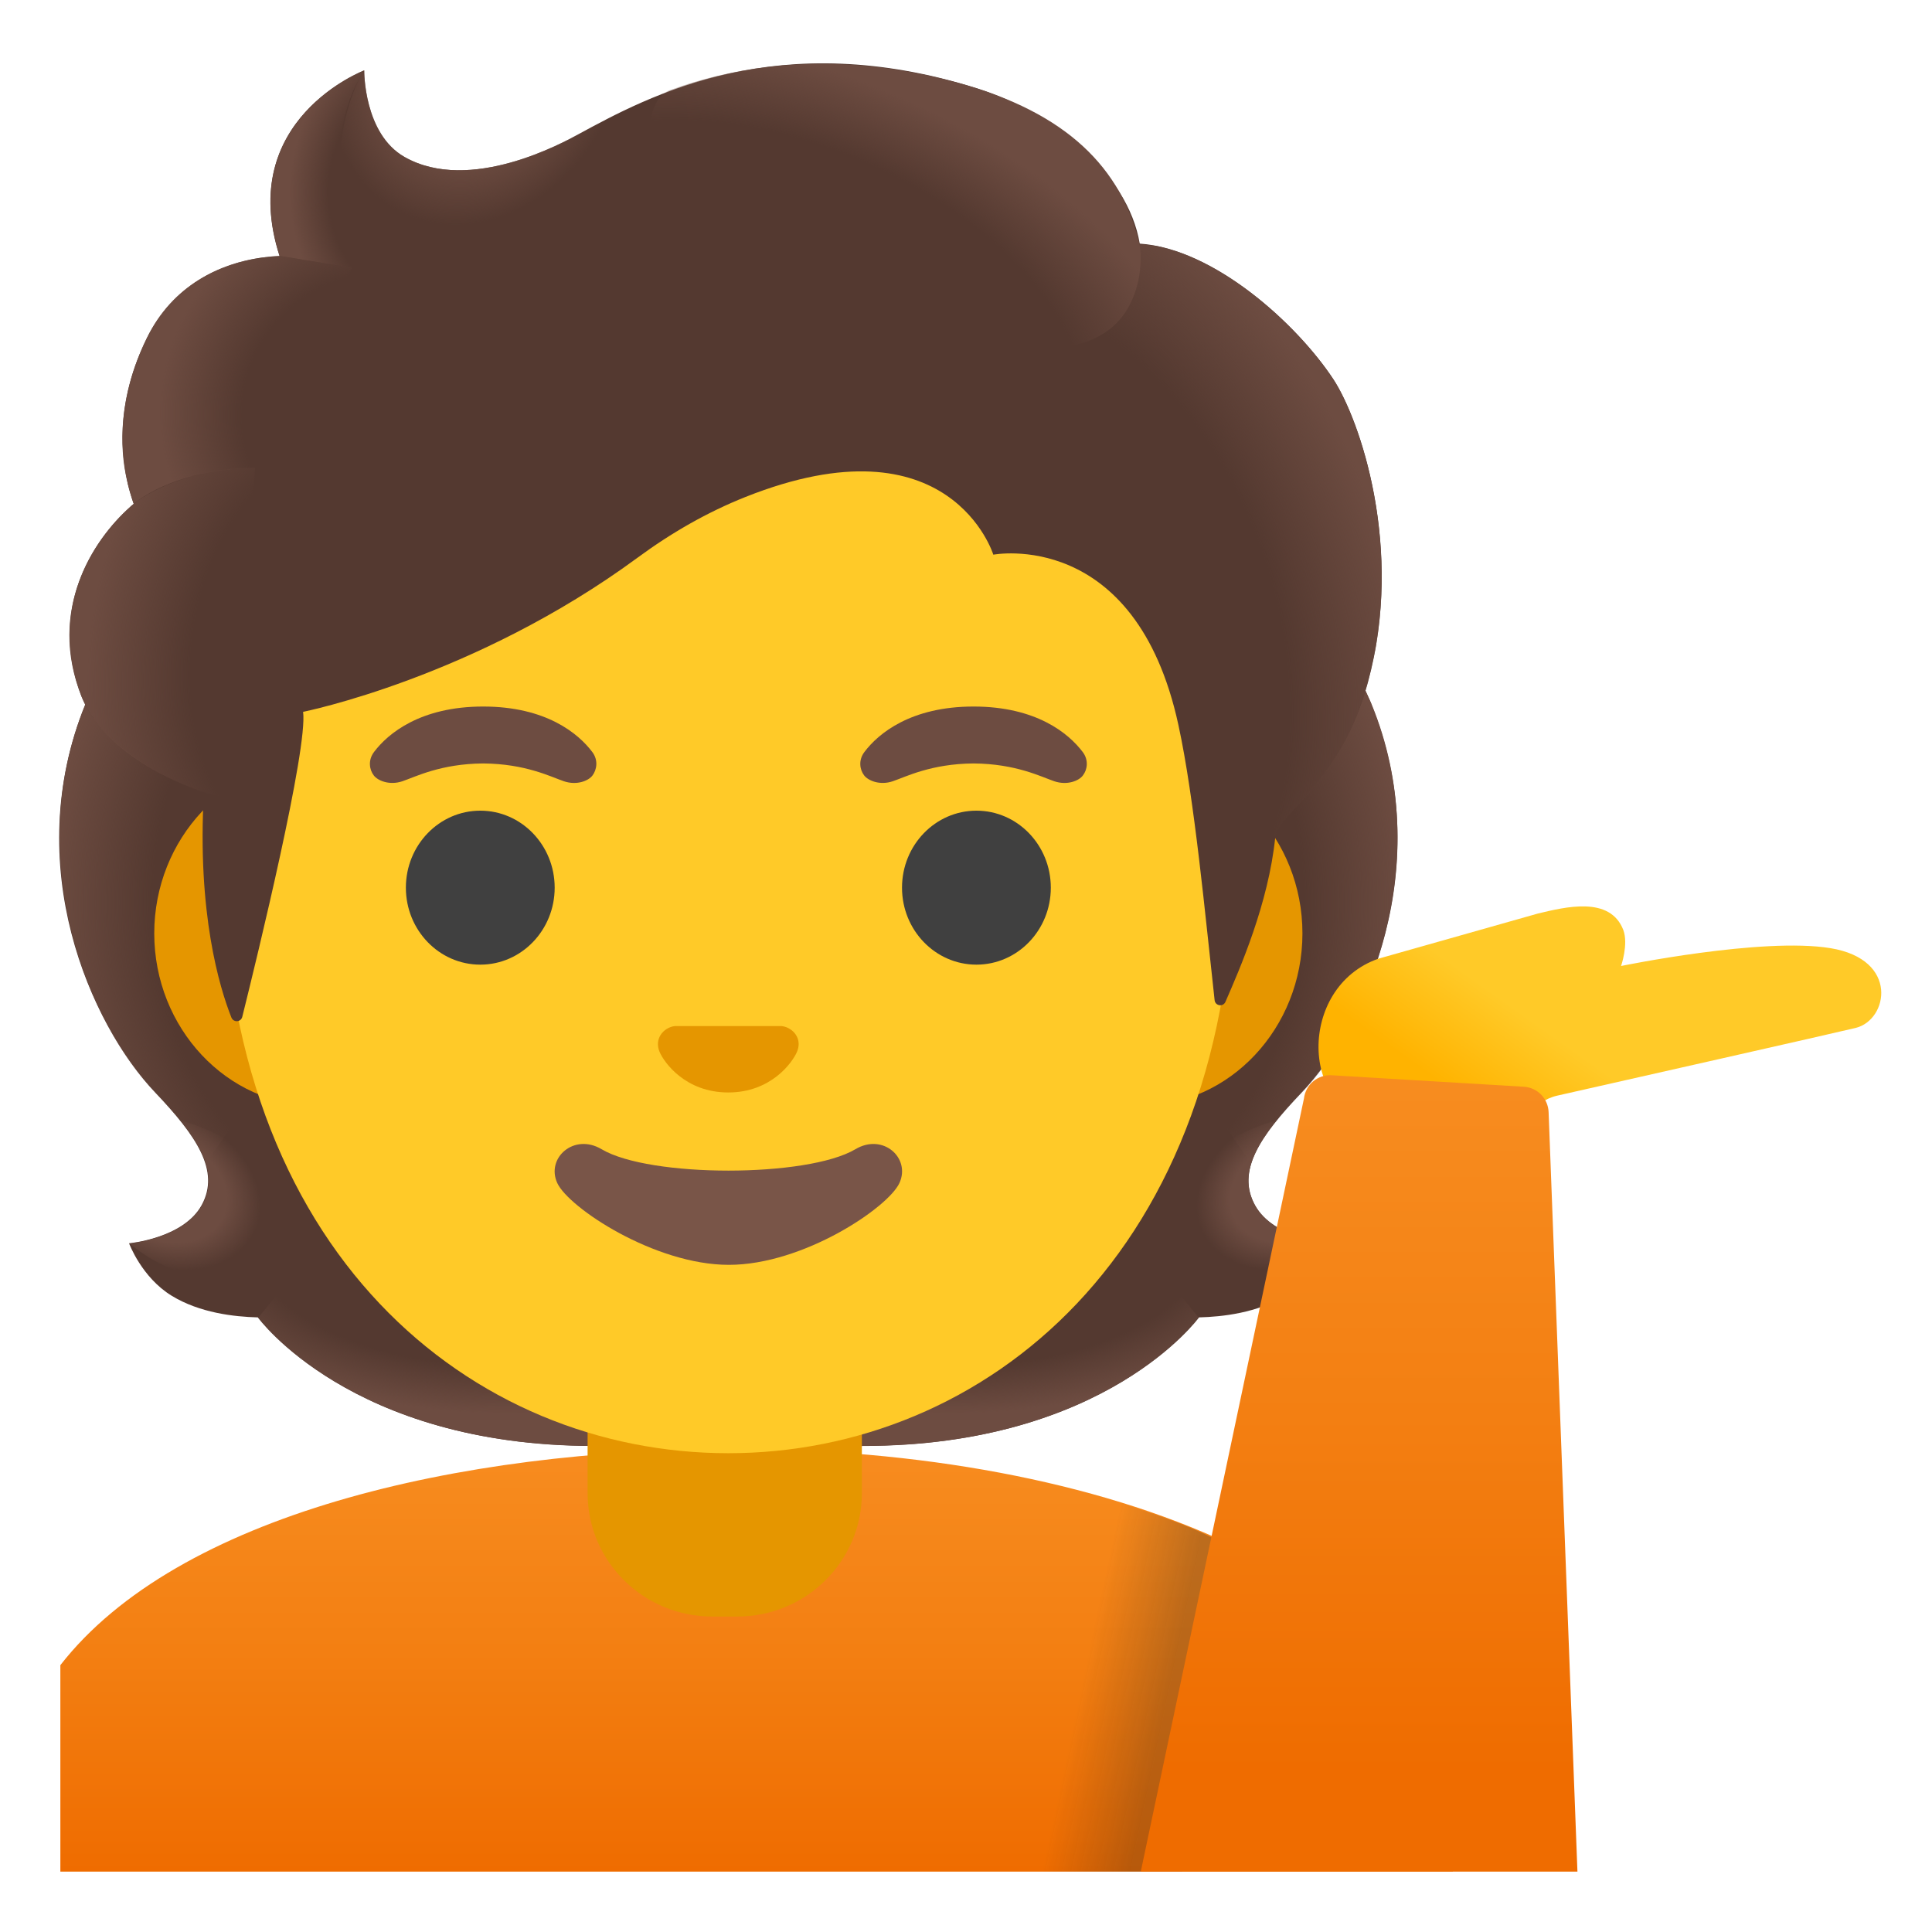 <svg width="50" height="50" viewBox="0 0 50 50" fill="none" xmlns="http://www.w3.org/2000/svg">
<path d="M32.48 31.191C31.992 30.305 32.613 29.402 33.676 28.285C35.359 26.512 37.191 22.398 35.488 18.223C35.5 18.199 35.152 17.496 35.164 17.473L34.465 17.438C34.242 17.406 26.551 17.391 18.852 17.391C11.152 17.391 3.461 17.406 3.238 17.438C3.238 17.438 2.203 18.199 2.211 18.223C0.508 22.398 2.34 26.508 4.023 28.281C5.082 29.398 5.703 30.301 5.219 31.188C4.746 32.051 3.34 32.176 3.34 32.176C3.34 32.176 3.664 33.059 4.445 33.535C5.168 33.977 6.059 34.078 6.672 34.094C6.672 34.094 9.074 37.418 15.355 37.418H18.852H22.348C28.629 37.418 31.031 34.094 31.031 34.094C31.645 34.078 32.535 33.977 33.258 33.535C34.039 33.059 34.363 32.176 34.363 32.176C34.363 32.176 32.953 32.055 32.48 31.191Z" fill="#543930"/>
<path d="M18.844 37.418V33.73L30.004 32.848L31.02 34.098C31.02 34.098 28.617 37.422 22.336 37.422L18.844 37.418Z" fill="url(#paint0_radial_0_337)"/>
<path d="M30.996 32.484C29.324 29.945 33.031 28.996 33.031 28.996L33.035 29C32.391 29.801 32.098 30.5 32.477 31.191C32.949 32.055 34.355 32.18 34.355 32.18C34.355 32.18 32.441 33.883 30.996 32.484Z" fill="url(#paint1_radial_0_337)"/>
<path d="M35.496 18.223C37.156 22.266 35.41 26.43 33.773 28.188C33.551 28.43 32.598 29.363 32.379 30.109C32.379 30.109 28.652 24.91 27.539 21.855C27.316 21.238 27.109 20.605 27.082 19.949C27.062 19.457 27.137 18.871 27.422 18.453C27.77 17.941 35.297 17.789 35.297 17.789C35.297 17.793 35.496 18.223 35.496 18.223Z" fill="url(#paint2_radial_0_337)"/>
<path d="M2.211 18.223C0.551 22.266 2.297 26.43 3.934 28.184C4.156 28.426 5.109 29.359 5.328 30.105C5.328 30.105 9.055 24.906 10.168 21.852C10.395 21.234 10.598 20.602 10.625 19.945C10.645 19.453 10.57 18.867 10.285 18.449C9.938 17.938 9.531 18.074 8.941 18.074C7.816 18.074 2.891 17.785 2.508 17.785C2.512 17.793 2.211 18.223 2.211 18.223Z" fill="url(#paint3_radial_0_337)"/>
<path d="M18.863 37.418V33.73L7.703 32.848L6.688 34.098C6.688 34.098 9.09 37.422 15.371 37.422L18.863 37.418Z" fill="url(#paint4_radial_0_337)"/>
<path d="M6.711 32.484C8.383 29.945 4.676 28.996 4.676 28.996L4.672 29C5.316 29.801 5.609 30.5 5.23 31.191C4.758 32.055 3.352 32.18 3.352 32.18C3.352 32.18 5.266 33.883 6.711 32.484Z" fill="url(#paint5_radial_0_337)"/>
<path d="M37.598 48.438V47.312C37.598 40.797 28.395 37.488 18.992 37.5C11.844 37.508 4.586 39.211 1.562 43.094V48.438H37.598Z" fill="url(#paint6_linear_0_337)"/>
<path d="M15.207 34.746V38.645C15.207 40.406 16.652 41.836 18.434 41.836H19.078C20.859 41.836 22.305 40.406 22.305 38.645V34.746H15.207Z" fill="#E59600"/>
<path d="M29.523 19.699H8.176C5.875 19.699 3.992 21.707 3.992 24.156C3.992 26.605 5.875 28.613 8.176 28.613H29.523C31.824 28.613 33.707 26.605 33.707 24.156C33.707 21.707 31.824 19.699 29.523 19.699Z" fill="#E59600"/>
<path d="M18.848 4.324C12.051 4.324 5.754 11.594 5.754 22.059C5.754 32.465 12.242 37.609 18.848 37.609C25.453 37.609 31.941 32.461 31.941 22.055C31.941 11.594 25.648 4.324 18.848 4.324Z" fill="#FFCA28"/>
<path d="M12.43 24.965C13.493 24.965 14.355 24.073 14.355 22.973C14.355 21.872 13.493 20.98 12.43 20.98C11.366 20.98 10.504 21.872 10.504 22.973C10.504 24.073 11.366 24.965 12.43 24.965Z" fill="#404040"/>
<path d="M25.27 24.965C26.333 24.965 27.195 24.073 27.195 22.973C27.195 21.872 26.333 20.98 25.27 20.98C24.206 20.98 23.344 21.872 23.344 22.973C23.344 24.073 24.206 24.965 25.27 24.965Z" fill="#404040"/>
<path d="M15.328 19.461C14.965 18.98 14.129 18.285 12.504 18.285C10.879 18.285 10.039 18.984 9.68 19.461C9.52 19.672 9.559 19.918 9.672 20.066C9.773 20.203 10.078 20.332 10.414 20.219C10.75 20.105 11.406 19.766 12.504 19.758C13.602 19.766 14.258 20.105 14.594 20.219C14.93 20.332 15.234 20.207 15.336 20.066C15.445 19.918 15.488 19.672 15.328 19.461Z" fill="#6D4C41"/>
<path d="M28.02 19.461C27.656 18.98 26.82 18.285 25.195 18.285C23.57 18.285 22.73 18.984 22.371 19.461C22.211 19.672 22.25 19.918 22.363 20.066C22.465 20.203 22.77 20.332 23.105 20.219C23.441 20.105 24.098 19.766 25.195 19.758C26.293 19.766 26.949 20.105 27.285 20.219C27.621 20.332 27.926 20.207 28.027 20.066C28.141 19.918 28.18 19.672 28.02 19.461Z" fill="#6D4C41"/>
<path d="M22.137 29.742C20.891 30.48 16.812 30.48 15.57 29.742C14.855 29.316 14.125 29.969 14.422 30.617C14.715 31.254 16.938 32.734 18.863 32.734C20.789 32.734 22.984 31.254 23.277 30.617C23.574 29.969 22.852 29.316 22.137 29.742Z" fill="#795548"/>
<path d="M20.355 26.586C20.312 26.57 20.273 26.559 20.23 26.555H17.465C17.422 26.559 17.379 26.57 17.34 26.586C17.09 26.688 16.953 26.945 17.07 27.223C17.188 27.5 17.738 28.273 18.848 28.273C19.957 28.273 20.508 27.496 20.625 27.223C20.746 26.945 20.605 26.688 20.355 26.586Z" fill="#E59600"/>
<g opacity="0.28">
<path d="M31.852 40.105C31.219 39.551 29.027 38.918 29.027 38.918L26.887 48.438H30.598L31.852 40.105Z" fill="url(#paint7_linear_0_337)"/>
</g>
<path d="M35.672 28.969C36.688 29.047 38.129 29.34 38.852 29.219C39.492 29.113 39.633 28.508 40.301 28.355C41.715 28.035 47.434 26.746 48.027 26.602C48.863 26.395 49.156 24.832 47.375 24.539C45.609 24.246 41.953 25 41.953 25C41.953 25 42.148 24.441 42.012 24.07C41.668 23.176 40.5 23.477 39.805 23.641L35.68 24.809C33.555 25.539 33.656 28.867 35.672 28.969Z" fill="url(#paint8_linear_0_337)"/>
<path d="M40.078 28.785C40.066 28.434 39.793 28.148 39.441 28.125L34.473 27.828C34.109 27.801 33.789 28.066 33.746 28.43L29.523 48.438H40.824L40.078 28.785Z" fill="url(#paint9_linear_0_337)"/>
<path d="M34.504 9.809C33.551 8.367 31.414 6.434 29.496 6.305C29.188 4.461 27.215 2.898 25.305 2.293C20.137 0.656 16.773 2.492 14.965 3.477C14.59 3.68 12.164 5.027 10.469 4.062C9.406 3.457 9.426 1.82 9.426 1.82C9.426 1.82 6.098 3.09 7.234 6.625C6.09 6.672 4.59 7.156 3.797 8.762C2.852 10.676 3.188 12.273 3.461 13.039C2.477 13.875 1.238 15.652 2.086 17.961C2.727 19.699 5.277 20.5 5.277 20.5C5.098 23.629 5.68 25.555 5.988 26.332C6.043 26.469 6.234 26.457 6.27 26.316C6.656 24.766 7.973 19.363 7.844 18.422C7.844 18.422 12.273 17.543 16.504 14.43C17.363 13.797 18.297 13.258 19.289 12.863C24.598 10.75 25.707 14.355 25.707 14.355C25.707 14.355 29.387 13.648 30.496 18.758C30.914 20.672 31.195 23.738 31.434 25.883C31.449 26.035 31.656 26.066 31.715 25.926C32.086 25.074 32.828 23.387 33.004 21.664C33.066 21.059 34.699 20.258 35.402 17.656C36.348 14.188 35.191 10.852 34.504 9.809Z" fill="#543930"/>
<path d="M32.996 21.68C33.059 21.074 34.691 20.273 35.395 17.672C35.469 17.395 35.531 17.113 35.59 16.832C36.16 13.672 35.137 10.77 34.5 9.809C33.617 8.477 31.727 6.727 29.934 6.367C29.777 6.348 29.625 6.328 29.48 6.32C29.48 6.32 29.609 7.16 29.27 7.828C28.832 8.695 27.938 8.902 27.938 8.902C32.617 13.582 32.281 17.496 32.996 21.68Z" fill="url(#paint10_radial_0_337)"/>
<path d="M16.098 2.887C15.668 3.094 15.293 3.301 14.965 3.477C14.59 3.68 12.164 5.027 10.469 4.062C9.426 3.469 9.426 1.883 9.426 1.828C8.945 2.441 7.492 6.82 11.742 7.113C13.574 7.238 14.703 5.641 15.375 4.289C15.613 3.797 15.992 3.078 16.098 2.887Z" fill="url(#paint11_radial_0_337)"/>
<path d="M24.77 2.137C27.629 2.91 29.023 4.367 29.488 6.309C29.625 6.879 29.789 12.199 19.633 6.152C15.855 3.902 16.887 2.496 17.328 2.336C19.055 1.711 21.566 1.27 24.77 2.137Z" fill="url(#paint12_radial_0_337)"/>
<path d="M9.414 1.828C9.41 1.832 9.402 1.832 9.391 1.84C9.027 1.992 6.172 3.316 7.238 6.625L10.277 7.113C7.586 4.387 9.43 1.82 9.43 1.82C9.43 1.82 9.418 1.824 9.414 1.828Z" fill="url(#paint13_radial_0_337)"/>
<path d="M9.113 6.926L7.234 6.625C7.16 6.625 6.91 6.648 6.773 6.668C5.715 6.816 4.469 7.363 3.793 8.762C3.066 10.27 3.086 11.562 3.285 12.426C3.344 12.715 3.461 13.043 3.461 13.043C3.461 13.043 4.391 12.16 6.605 12.102L9.113 6.926Z" fill="url(#paint14_radial_0_337)"/>
<path d="M3.371 13.117C2.445 13.938 1.199 15.77 2.117 18.043C2.813 19.758 5.277 20.5 5.277 20.5C5.277 20.508 5.77 20.656 6.023 20.656L6.602 12.102C5.418 12.102 4.281 12.457 3.547 12.969C3.555 12.98 3.363 13.105 3.371 13.117Z" fill="url(#paint15_radial_0_337)"/>
<defs>
<radialGradient id="paint0_radial_0_337" cx="0" cy="0" r="1" gradientUnits="userSpaceOnUse" gradientTransform="translate(24.546 32.09) scale(9.148 4.494)">
<stop offset="0.728" stop-color="#6D4C41" stop-opacity="0"/>
<stop offset="1" stop-color="#6D4C41"/>
</radialGradient>
<radialGradient id="paint1_radial_0_337" cx="0" cy="0" r="1" gradientUnits="userSpaceOnUse" gradientTransform="translate(33.557 30.729) rotate(154.924) scale(2.703 2.005)">
<stop offset="0.663" stop-color="#6D4C41"/>
<stop offset="1" stop-color="#6D4C41" stop-opacity="0"/>
</radialGradient>
<radialGradient id="paint2_radial_0_337" cx="0" cy="0" r="1" gradientUnits="userSpaceOnUse" gradientTransform="translate(26.55 23.083) rotate(-94.278) scale(11.874 9.897)">
<stop offset="0.725" stop-color="#6D4C41" stop-opacity="0"/>
<stop offset="1" stop-color="#6D4C41"/>
</radialGradient>
<radialGradient id="paint3_radial_0_337" cx="0" cy="0" r="1" gradientUnits="userSpaceOnUse" gradientTransform="translate(11.157 23.082) rotate(-85.722) scale(11.874 9.897)">
<stop offset="0.725" stop-color="#6D4C41" stop-opacity="0"/>
<stop offset="1" stop-color="#6D4C41"/>
</radialGradient>
<radialGradient id="paint4_radial_0_337" cx="0" cy="0" r="1" gradientUnits="userSpaceOnUse" gradientTransform="translate(13.161 32.09) rotate(180) scale(9.148 4.494)">
<stop offset="0.728" stop-color="#6D4C41" stop-opacity="0"/>
<stop offset="1" stop-color="#6D4C41"/>
</radialGradient>
<radialGradient id="paint5_radial_0_337" cx="0" cy="0" r="1" gradientUnits="userSpaceOnUse" gradientTransform="translate(4.151 30.729) rotate(25.076) scale(2.703 2.005)">
<stop offset="0.663" stop-color="#6D4C41"/>
<stop offset="1" stop-color="#6D4C41" stop-opacity="0"/>
</radialGradient>
<linearGradient id="paint6_linear_0_337" x1="19.581" y1="37.5" x2="19.581" y2="48.438" gradientUnits="userSpaceOnUse">
<stop stop-color="#F78C1F"/>
<stop offset="0.48" stop-color="#F37F12"/>
<stop offset="1" stop-color="#EF6C00"/>
</linearGradient>
<linearGradient id="paint7_linear_0_337" x1="30.983" y1="44.322" x2="27.972" y2="43.681" gradientUnits="userSpaceOnUse">
<stop offset="0.265" stop-color="#262626"/>
<stop offset="1" stop-color="#262626" stop-opacity="0"/>
</linearGradient>
<linearGradient id="paint8_linear_0_337" x1="42.252" y1="24.947" x2="39.127" y2="29.342" gradientUnits="userSpaceOnUse">
<stop offset="0.5" stop-color="#FFCA28"/>
<stop offset="1" stop-color="#FFB300"/>
</linearGradient>
<linearGradient id="paint9_linear_0_337" x1="35.175" y1="28.165" x2="35.175" y2="45.837" gradientUnits="userSpaceOnUse">
<stop stop-color="#F78C1F"/>
<stop offset="0.48" stop-color="#F37F12"/>
<stop offset="1" stop-color="#EF6C00"/>
</linearGradient>
<radialGradient id="paint10_radial_0_337" cx="0" cy="0" r="1" gradientUnits="userSpaceOnUse" gradientTransform="translate(25.887 16.817) rotate(72.085) scale(13.919 10.328)">
<stop offset="0.699" stop-color="#6D4C41" stop-opacity="0"/>
<stop offset="1" stop-color="#6D4C41"/>
</radialGradient>
<radialGradient id="paint11_radial_0_337" cx="0" cy="0" r="1" gradientUnits="userSpaceOnUse" gradientTransform="translate(12.318 1.641) rotate(28.203) scale(3.65 4.327)">
<stop offset="0.58" stop-color="#6D4C41"/>
<stop offset="1" stop-color="#6D4C41" stop-opacity="0"/>
</radialGradient>
<radialGradient id="paint12_radial_0_337" cx="0" cy="0" r="1" gradientUnits="userSpaceOnUse" gradientTransform="translate(20.474 8.269) rotate(-157.19) scale(11.414 6.415)">
<stop offset="0.699" stop-color="#6D4C41" stop-opacity="0"/>
<stop offset="1" stop-color="#6D4C41"/>
</radialGradient>
<radialGradient id="paint13_radial_0_337" cx="0" cy="0" r="1" gradientUnits="userSpaceOnUse" gradientTransform="translate(10.852 4.971) scale(3.35 4.098)">
<stop offset="0.702" stop-color="#6D4C41" stop-opacity="0"/>
<stop offset="1" stop-color="#6D4C41"/>
</radialGradient>
<radialGradient id="paint14_radial_0_337" cx="0" cy="0" r="1" gradientUnits="userSpaceOnUse" gradientTransform="translate(10.392 10.883) rotate(-164.942) scale(6.283 5.88)">
<stop offset="0.66" stop-color="#6D4C41" stop-opacity="0"/>
<stop offset="1" stop-color="#6D4C41"/>
</radialGradient>
<radialGradient id="paint15_radial_0_337" cx="0" cy="0" r="1" gradientUnits="userSpaceOnUse" gradientTransform="translate(8.902 16.949) rotate(7.834) scale(6.596 9.269)">
<stop offset="0.598" stop-color="#6D4C41" stop-opacity="0"/>
<stop offset="1" stop-color="#6D4C41"/>
</radialGradient>
</defs>
</svg>
